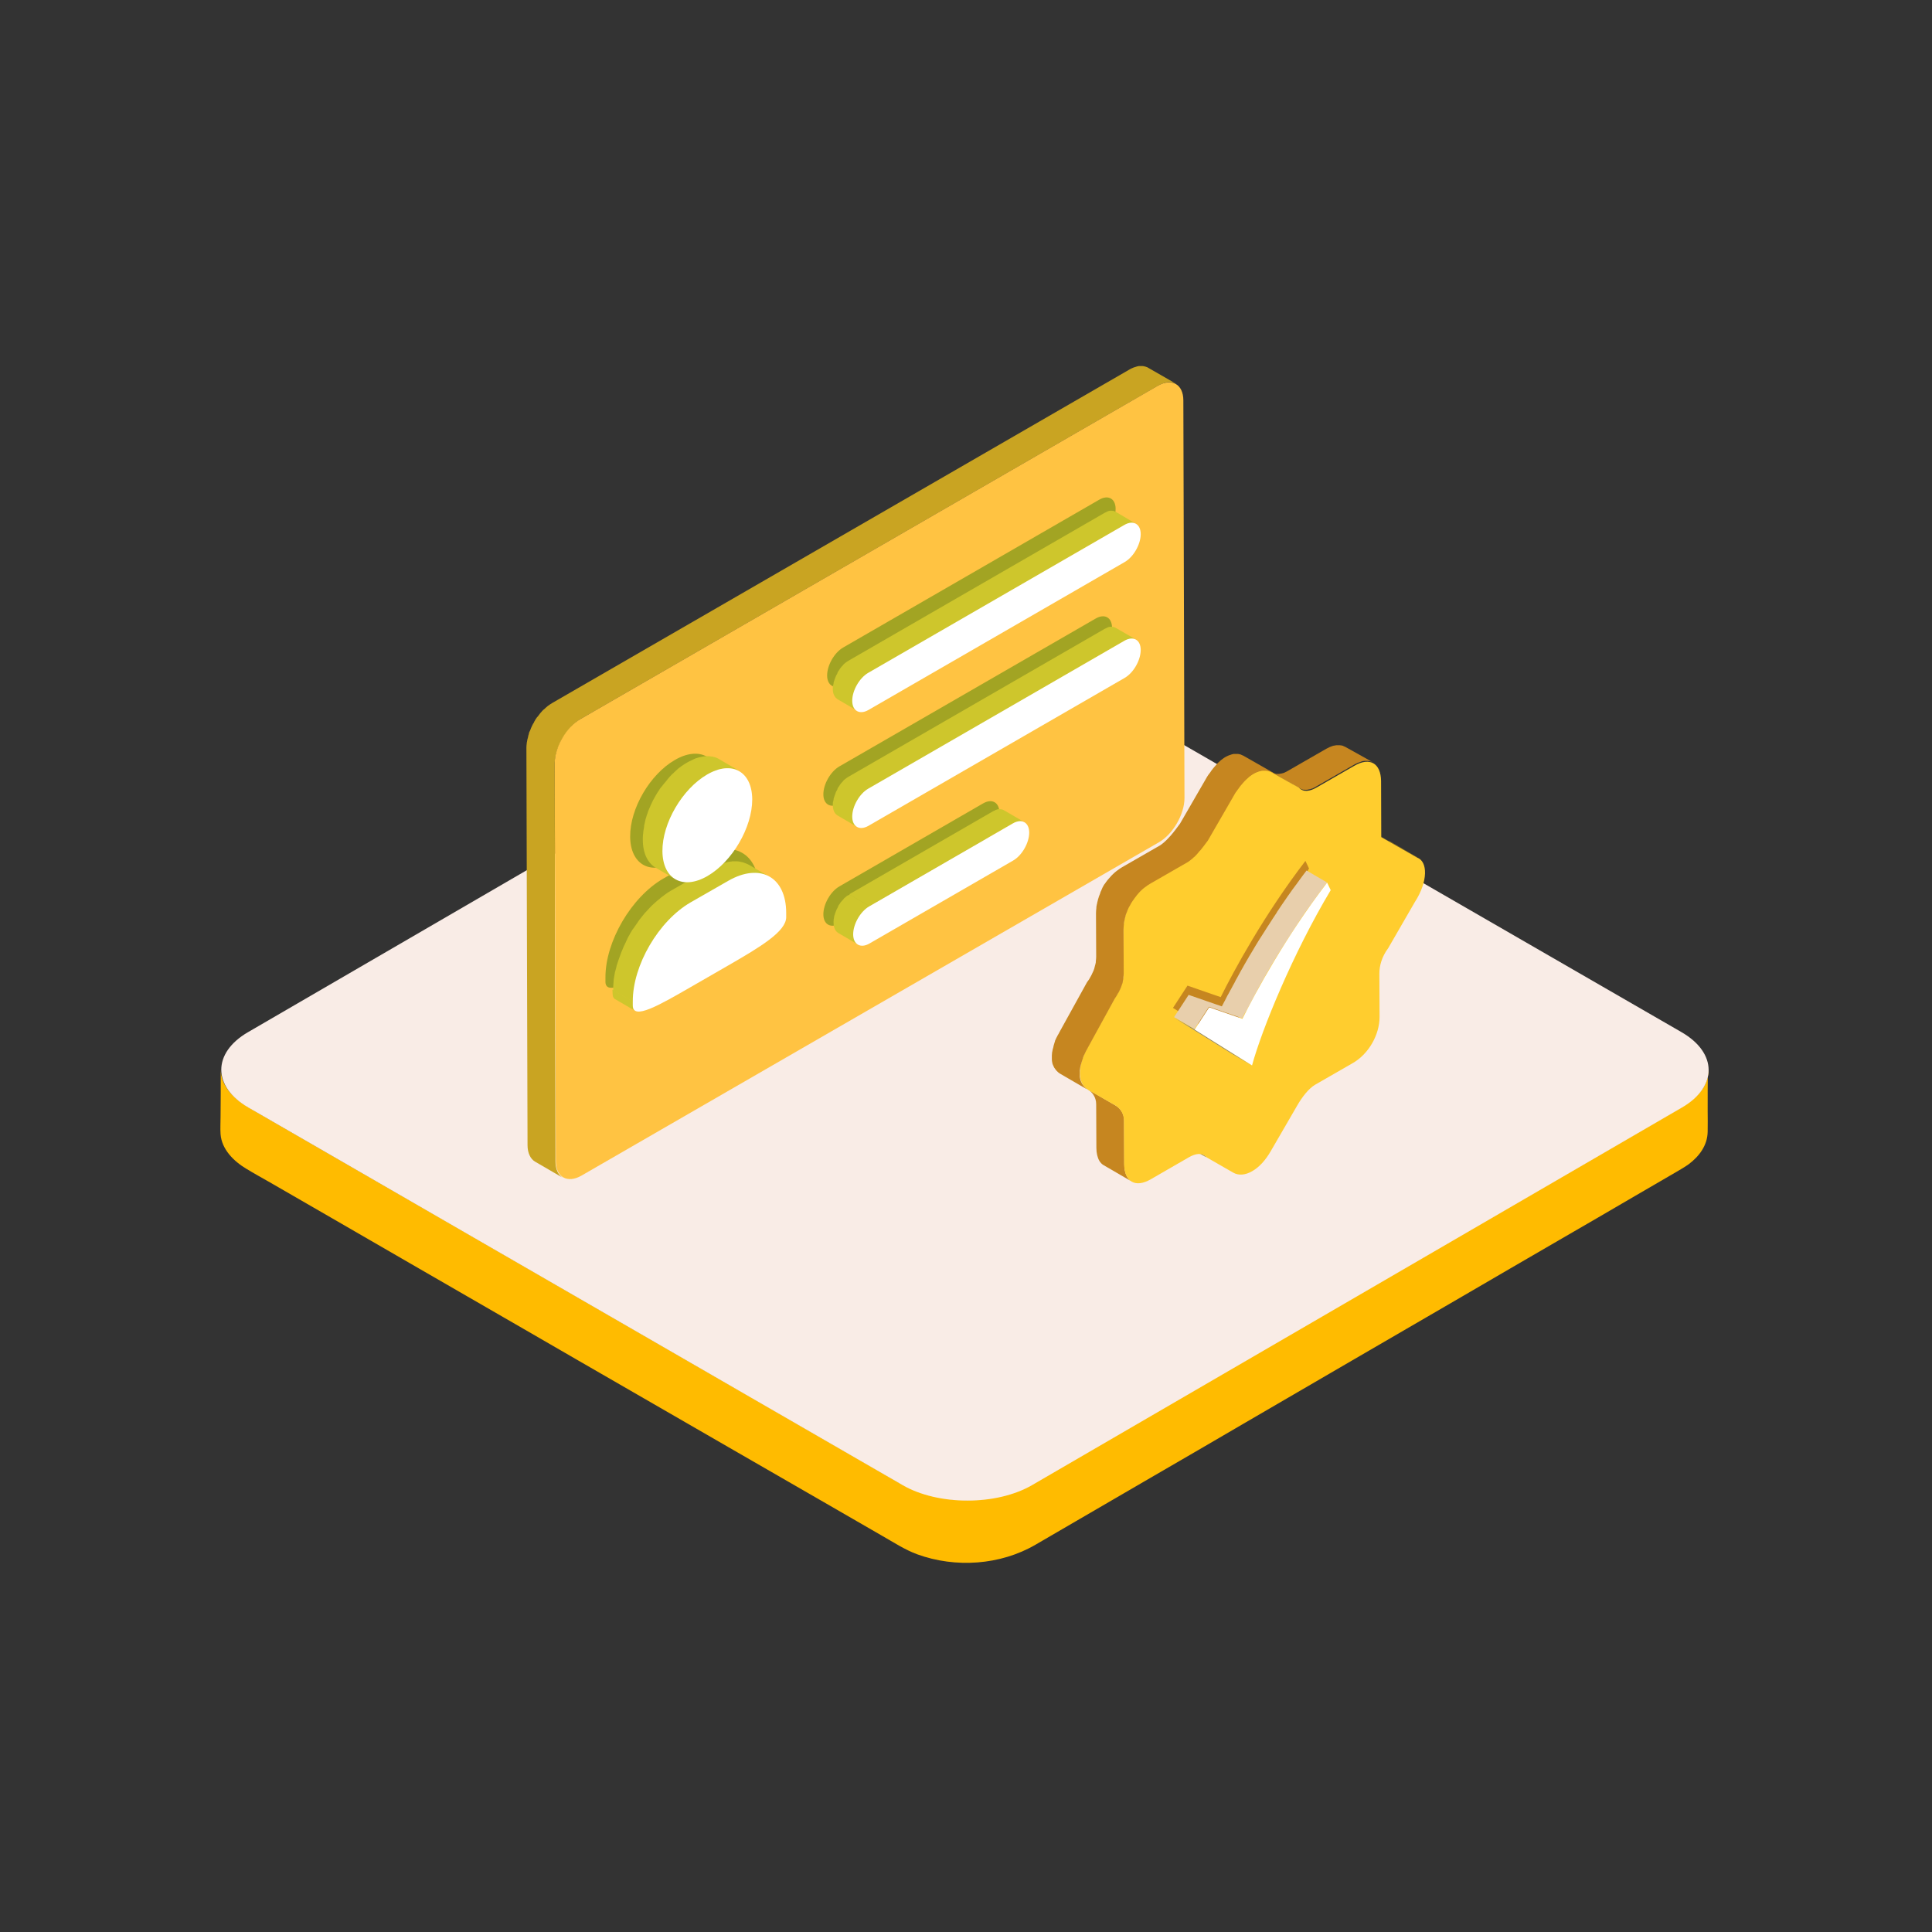 <!DOCTYPE svg PUBLIC "-//W3C//DTD SVG 1.1//EN" "http://www.w3.org/Graphics/SVG/1.1/DTD/svg11.dtd">
<!-- Uploaded to: SVG Repo, www.svgrepo.com, Transformed by: SVG Repo Mixer Tools -->
<svg width="800px" height="800px" viewBox="0 0 1024 1024" class="icon" version="1.1" xmlns="http://www.w3.org/2000/svg" fill="#000000">
<rect x="0" y="0" width="1024" height="1024" fill="#333333" stroke="none"/>
<g id="SVGRepo_bgCarrier" stroke-width="0"/>
<g id="SVGRepo_tracerCarrier" stroke-linecap="round" stroke-linejoin="round"/>
<g id="SVGRepo_iconCarrier">
<path d="M905.5 568.6c-1.1 11-11.2 16.5-19.8 21.5-8 4.6-16 9.3-23.9 13.9-12.8 7.4-25.5 14.8-38.3 22.2-16 9.3-31.9 18.6-47.9 27.8-17.6 10.2-35.2 20.5-52.9 30.7-17.7 10.3-35.4 20.6-53.2 30.9-16.3 9.5-32.5 18.9-48.8 28.4-13.3 7.7-26.5 15.4-39.8 23.1-8.7 5-17.4 10.1-26.1 15.1-6.6 3.8-12.8 7.6-20.3 9.8-19.5 5.6-41.1 3.7-58.7-6.5-6.3-3.7-12.7-7.3-19-11-11.6-6.7-23.1-13.3-34.7-20-15.2-8.8-30.4-17.6-45.6-26.3-17.3-10-34.7-20-52-30-17.9-10.3-35.8-20.7-53.7-31-16.9-9.8-33.8-19.5-50.8-29.3L176.8 613c-10.3-6-20.7-11.9-31-17.9-4.7-2.7-9.4-5.4-14.1-8.2-7.4-4.3-14.7-11.1-14.7-20.3 0 8.4 0 16.8-0.1 25.3 0 3-0.2 6.1 0 9.2 0.6 8.1 7 14.4 13.7 18.4 4.1 2.5 8.3 4.8 12.5 7.2 10.8 6.2 21.6 12.5 32.4 18.7 15.6 9 31.1 18 46.7 27 18.5 10.7 37.1 21.4 55.6 32.1 19.3 11.2 38.6 22.3 58 33.5 18.4 10.6 36.7 21.2 55.1 31.8 15.3 8.8 30.5 17.6 45.8 26.4 10.3 6 20.7 11.9 31 17.9 6 3.4 11.9 7.3 18.4 9.7 20.3 7.4 44.1 5.8 62.8-5.1 7.1-4.1 14.2-8.3 21.3-12.4 13.1-7.6 26.2-15.2 39.2-22.8 17.1-9.9 34.1-19.8 51.2-29.8 19.1-11.1 38.2-22.2 57.2-33.3l57.3-33.3c17.1-10 34.2-19.9 51.4-29.9 13.3-7.7 26.6-15.4 39.9-23.2 7.3-4.3 14.7-8.5 22-12.8 2.2-1.3 4.5-2.6 6.6-4.1 5.6-4.2 10-10 10.1-17.3 0.1-3.7 0-7.3 0-11 0-7.3 0-14.7 0.1-22 0.4 0.8 0.3 1.3 0.3 1.8 0 0.3 0-0.2 0 0zM905.6 567.1z" fill="#ffbb00"/>
<path d="M891.3 547.1c19 11 19.1 28.9 0.2 39.9L547.1 787.1c-18.9 11-49.8 11-68.8 0L131.6 587c-19-11-19.1-28.9-0.2-39.9L475.8 347c18.9-11 49.8-11 68.8 0l346.7 200.1z" fill="#f9ece6"/>
<path d="M608.5 194.9c-0.1 0-0.1 0 0 0-0.3-0.2-0.5-0.3-0.8-0.4h-0.1c-0.1 0-0.2-0.1-0.2-0.1-0.1 0-0.2-0.1-0.4-0.1-0.1 0-0.3-0.1-0.4-0.1-0.1 0-0.2 0-0.2-0.1h-0.1c-0.3 0-0.5-0.1-0.8-0.1h-1.9c-0.1 0-0.2 0-0.3 0.1-0.2 0-0.4 0.1-0.6 0.1-0.1 0-0.2 0-0.3 0.1-0.1 0-0.2 0.1-0.3 0.1-0.3 0.1-0.6 0.2-1 0.3-0.1 0-0.2 0.1-0.3 0.1-0.1 0-0.1 0.1-0.2 0.1-0.6 0.2-1.1 0.5-1.7 0.8L292.7 372.6c-0.7 0.4-1.4 0.9-2.1 1.4-0.1 0.1-0.2 0.2-0.4 0.3-0.6 0.5-1.3 1.1-1.9 1.7-0.1 0-0.1 0.1-0.2 0.1l-0.3 0.3c-0.3 0.3-0.6 0.6-0.9 1l-0.3 0.3c-0.1 0.1-0.2 0.2-0.2 0.3-0.2 0.2-0.4 0.4-0.5 0.6-0.1 0.1-0.2 0.3-0.3 0.4-0.1 0.1-0.2 0.3-0.3 0.4-0.1 0.2-0.3 0.3-0.4 0.5l-0.3 0.3c-0.1 0.2-0.3 0.4-0.4 0.6-0.1 0.1-0.2 0.3-0.3 0.4 0 0.1-0.1 0.1-0.1 0.2-0.2 0.4-0.5 0.8-0.7 1.2v0.1c0 0.1-0.1 0.2-0.1 0.2-0.2 0.3-0.3 0.6-0.5 0.8-0.1 0.1-0.1 0.3-0.2 0.4-0.1 0.1-0.1 0.3-0.2 0.4-0.1 0.1-0.1 0.2-0.2 0.4-0.1 0.3-0.3 0.6-0.4 0.9 0 0.1-0.1 0.1-0.1 0.2v0.1c-0.2 0.4-0.3 0.8-0.5 1.2 0 0.1 0 0.1-0.1 0.2s-0.1 0.3-0.2 0.4c-0.1 0.2-0.2 0.4-0.2 0.6-0.1 0.2-0.1 0.3-0.1 0.5-0.1 0.2-0.1 0.4-0.2 0.6 0 0.1-0.1 0.2-0.1 0.4-0.1 0.2-0.1 0.4-0.1 0.6-0.1 0.2-0.1 0.5-0.2 0.7 0 0.1 0 0.2-0.1 0.3 0 0.2-0.1 0.3-0.1 0.5-0.1 0.4-0.1 0.7-0.2 1.1 0 0.1 0 0.2-0.1 0.3v0.3c-0.1 0.8-0.2 1.6-0.2 2.4l0.6 210.8c0 2.1 0.4 3.9 1.1 5.4 0.7 1.5 1.7 2.6 2.9 3.3l14.8 8.6c-2.4-1.4-4-4.4-4-8.7l-0.4-211c0-0.8 0.1-1.6 0.2-2.4 0-0.2 0-0.4 0.1-0.6 0.1-0.4 0.1-0.7 0.2-1.1 0-0.2 0.1-0.5 0.1-0.7 0.1-0.2 0.1-0.5 0.2-0.7 0.1-0.3 0.2-0.6 0.3-1 0.1-0.2 0.1-0.4 0.2-0.6 0.1-0.4 0.2-0.7 0.4-1.1 0.1-0.1 0.1-0.3 0.2-0.4l0.6-1.5c0-0.1 0.1-0.1 0.1-0.2 0.2-0.4 0.4-0.9 0.6-1.3 0.1-0.1 0.1-0.3 0.2-0.4 0.2-0.4 0.4-0.8 0.7-1.2 0-0.1 0.1-0.2 0.1-0.2 0.3-0.5 0.6-0.9 0.9-1.4 0.1-0.1 0.2-0.3 0.3-0.4 0.2-0.3 0.4-0.6 0.7-1 0.1-0.2 0.3-0.3 0.4-0.5 0.2-0.3 0.4-0.5 0.6-0.8 0.2-0.2 0.4-0.4 0.5-0.6 0.2-0.2 0.3-0.4 0.5-0.6 0.3-0.3 0.6-0.6 0.9-1 0.1-0.2 0.3-0.3 0.5-0.5 0.6-0.6 1.2-1.2 1.9-1.7 0.1-0.1 0.2-0.2 0.4-0.3 0.7-0.5 1.4-1 2.1-1.4L614 204.3c0.6-0.3 1.1-0.6 1.7-0.8 0.2-0.1 0.4-0.1 0.5-0.2l0.9-0.3c0.2-0.1 0.4-0.1 0.6-0.2 0.2 0 0.4-0.1 0.6-0.1 0.2 0 0.5-0.1 0.7-0.1h1.5c0.3 0 0.7 0.1 1 0.1 0.1 0 0.2 0 0.2 0.1 0.3 0.1 0.5 0.1 0.7 0.2 0.1 0 0.2 0.1 0.2 0.1 0.3 0.1 0.6 0.3 0.9 0.4l-15-8.6z" fill="#c9a422"/>
<path d="M613.6 204.5c7.5-4.3 13.6-0.8 13.6 7.7l0.6 210.8c0 8.6-6.1 19.1-13.5 23.4L308.2 623.1c-7.5 4.3-13.6 0.8-13.6-7.7l-0.6-210.8c0-8.6 6.1-19.1 13.5-23.4l306.1-176.7z" fill="#ffc342"/>
<path d="M371.4 454.3c17-9.8 30.8-2.2 30.8 17v2.2c0 7.6-13.7 15.8-30.7 25.6l-19.8 11.4c-17 9.8-30.7 17.7-30.8 9.9v-2.2c-0.1-19.2 13.7-42.7 30.6-52.5l19.9-11.4z" fill="#a2a423"/>
<path d="M324.7 526.8c0 1 0.3 1.8 0.7 2.3 0.2 0.2 0.3 0.3 0.5 0.4l10.8 6.3c-0.8-0.5-1.3-1.4-1.3-2.8v-2.2l-10.8-6.3 0.1 2.3z" fill="#cec62c"/>
<path d="M397.2 458.5c-0.1 0-0.1-0.1-0.2-0.1-0.5-0.3-1-0.5-1.5-0.7-0.1 0-0.2-0.1-0.3-0.1-0.2-0.1-0.3-0.1-0.5-0.2-0.3-0.1-0.5-0.2-0.8-0.3-0.3-0.1-0.6-0.1-0.9-0.2-0.2 0-0.3-0.1-0.5-0.1-0.1 0-0.2 0-0.3-0.1-0.6-0.1-1.2-0.2-1.9-0.2h-2c-0.2 0-0.4 0-0.5 0.1-0.3 0-0.6 0.1-0.9 0.1-0.3 0-0.5 0-0.8 0.1-0.3 0-0.5 0.1-0.8 0.2-0.4 0.1-0.8 0.2-1.3 0.3-0.2 0.1-0.4 0.1-0.7 0.1-0.5 0.1-1.1 0.3-1.7 0.5h-0.1c-0.6 0.2-1.3 0.5-1.9 0.7-0.3 0.1-0.5 0.2-0.8 0.4-0.2 0.1-0.5 0.2-0.7 0.3-0.9 0.4-1.9 0.9-2.9 1.5l-19.8 11.4c-1 0.6-2 1.2-2.9 1.9-0.3 0.2-0.6 0.5-0.9 0.7-0.7 0.5-1.3 0.9-1.9 1.5-0.4 0.3-0.7 0.6-1.1 0.9-0.6 0.5-1.2 1-1.7 1.5-0.4 0.3-0.7 0.7-1.1 1-0.2 0.2-0.5 0.4-0.7 0.7l-0.6 0.6c-0.7 0.7-1.4 1.5-2.1 2.3l-0.7 0.7c-0.1 0.2-0.3 0.3-0.4 0.5l-1.2 1.5c-0.3 0.4-0.6 0.7-0.9 1.1-0.2 0.2-0.3 0.4-0.5 0.7-0.3 0.4-0.6 0.8-0.8 1.2-0.2 0.3-0.5 0.6-0.7 1-0.3 0.4-0.5 0.7-0.8 1.1-0.2 0.3-0.4 0.7-0.7 1-0.1 0.2-0.2 0.4-0.4 0.5-0.5 0.8-1 1.7-1.5 2.5v0.1c-0.5 0.8-1 1.7-1.4 2.6-0.1 0.2-0.2 0.4-0.3 0.7-0.2 0.3-0.3 0.6-0.4 0.9-0.2 0.3-0.4 0.7-0.5 1-0.3 0.5-0.5 1.1-0.8 1.7-0.1 0.2-0.2 0.5-0.3 0.7 0 0.1-0.1 0.2-0.1 0.3-0.4 0.9-0.8 1.8-1.1 2.7 0 0.1-0.1 0.2-0.1 0.3l-0.3 0.9c-0.2 0.5-0.4 1.1-0.6 1.6l-0.3 0.9c-0.1 0.4-0.3 0.8-0.4 1.2l-0.3 0.9c-0.1 0.4-0.2 0.8-0.3 1.3-0.1 0.5-0.3 1-0.4 1.5 0 0.2-0.1 0.4-0.2 0.6-0.1 0.4-0.1 0.7-0.2 1.1-0.1 0.8-0.3 1.5-0.4 2.3 0 0.2-0.1 0.5-0.1 0.7-0.1 0.5-0.1 1-0.1 1.4 0 0.4-0.1 0.7-0.1 1.1-0.1 1.1-0.1 2.2-0.1 3.3l10.8 6.3c0-1.1 0.1-2.2 0.1-3.3 0-0.4 0.1-0.7 0.1-1.1 0.1-0.7 0.2-1.4 0.3-2.2 0.1-0.8 0.2-1.5 0.4-2.3 0.1-0.6 0.2-1.2 0.3-1.7 0.1-0.5 0.2-1 0.4-1.5 0.2-0.7 0.4-1.5 0.6-2.2 0.1-0.4 0.2-0.8 0.4-1.2 0.3-0.8 0.6-1.7 0.9-2.5l0.3-0.9c0.4-1.1 0.9-2.2 1.4-3.3 0.1-0.2 0.2-0.5 0.3-0.7 0.4-0.9 0.8-1.8 1.3-2.7 0.1-0.3 0.3-0.6 0.4-0.9 0.6-1.1 1.1-2.2 1.8-3.2v-0.1c0.6-1 1.2-2.1 1.9-3.1 0.2-0.3 0.4-0.7 0.7-1l1.5-2.1 0.9-1.2c0.4-0.6 0.9-1.2 1.4-1.7l1.2-1.5c0.4-0.4 0.7-0.8 1.1-1.2 0.7-0.8 1.4-1.5 2.1-2.3l1.3-1.3c0.4-0.3 0.7-0.7 1.1-1 0.6-0.5 1.1-1 1.7-1.5 0.4-0.3 0.7-0.6 1.1-0.9 0.6-0.5 1.3-1 1.9-1.5 0.3-0.2 0.6-0.5 0.9-0.7 1-0.7 2-1.3 2.9-1.9l19.8-11.4c1-0.6 1.9-1 2.9-1.5 0.2-0.1 0.5-0.2 0.7-0.3 0.9-0.4 1.8-0.8 2.7-1.1h0.1c0.8-0.3 1.6-0.5 2.3-0.7 0.4-0.1 0.9-0.2 1.3-0.3 0.5-0.1 1.1-0.2 1.6-0.3 0.3 0 0.6-0.1 0.9-0.1 0.7 0 1.3-0.1 1.9 0h0.5c0.8 0 1.5 0.1 2.3 0.3 0.2 0 0.4 0.1 0.5 0.1 0.6 0.1 1.2 0.3 1.7 0.5 0.2 0.1 0.4 0.1 0.5 0.2 0.7 0.3 1.4 0.6 2 1l-11-6.4z" fill="#cec62c"/>
<path d="M357.7 402.8c13.1-7.6 23.8-1.7 23.9 13.2s-10.6 33-23.7 40.6c-13.1 7.6-23.8 1.7-23.9-13.2s10.5-33 23.7-40.6z" fill="#a2a423"/>
<path d="M385.9 466.9c17-9.8 30.8-2.2 30.8 17v2.2c0 7.6-13.7 15.8-30.7 25.6l-19.8 11.4c-17 9.8-30.7 17.7-30.8 9.9v-2.2c-0.1-19.2 13.7-42.7 30.6-52.5l19.9-11.4z" fill="#FFFFFF"/>
<path d="M379.7 408.2s0.1 0 0 0c0.7-0.2 1.3-0.4 1.9-0.5 0.3-0.1 0.7-0.1 1-0.2 0.4-0.1 0.8-0.1 1.3-0.2 0.2 0 0.5-0.1 0.7-0.1h1.9c0.6 0 1.2 0.1 1.8 0.2 0.1 0 0.3 0.1 0.4 0.1 0.5 0.1 0.9 0.2 1.3 0.4 0.1 0 0.3 0.1 0.4 0.1 0.5 0.2 1.1 0.5 1.6 0.7l-10.8-6.3s-0.1 0-0.1-0.1l-1.2-0.6c-0.1 0-0.2-0.1-0.2-0.1-0.1-0.1-0.3-0.1-0.4-0.1-0.2-0.1-0.4-0.2-0.6-0.2-0.2-0.1-0.5-0.1-0.7-0.2-0.1 0-0.3-0.1-0.4-0.1h-0.2c-0.5-0.1-1-0.1-1.4-0.2h-2c-0.2 0-0.5 0-0.7 0.1-0.2 0-0.4 0-0.6 0.1-0.2 0-0.4 0.1-0.6 0.1-0.3 0.1-0.7 0.1-1 0.2-0.2 0-0.3 0.1-0.5 0.1-0.4 0.1-0.8 0.2-1.3 0.4h-0.1c-0.5 0.2-1 0.3-1.5 0.6l-0.6 0.3-0.6 0.3c-0.7 0.3-1.5 0.7-2.2 1.1-0.8 0.4-1.5 0.9-2.3 1.4-0.2 0.2-0.5 0.4-0.7 0.5-0.5 0.4-1 0.7-1.5 1.1-0.3 0.2-0.6 0.5-0.8 0.7-0.4 0.4-0.9 0.8-1.3 1.2-0.3 0.3-0.6 0.5-0.8 0.8-0.2 0.2-0.4 0.3-0.6 0.5l-0.5 0.5c-0.6 0.6-1.1 1.2-1.6 1.8-0.2 0.2-0.4 0.4-0.5 0.6-0.1 0.1-0.2 0.3-0.3 0.4-0.3 0.4-0.6 0.7-0.9 1.1-0.2 0.3-0.5 0.5-0.7 0.8-0.1 0.2-0.2 0.3-0.4 0.5-0.2 0.3-0.4 0.6-0.7 0.9-0.2 0.3-0.4 0.5-0.6 0.7l-0.6 0.9c-0.2 0.3-0.3 0.5-0.5 0.8-0.1 0.1-0.2 0.3-0.3 0.4-0.4 0.6-0.8 1.3-1.2 2-0.4 0.7-0.7 1.3-1.1 2-0.1 0.2-0.2 0.3-0.3 0.5-0.1 0.2-0.2 0.5-0.3 0.7-0.1 0.3-0.3 0.5-0.4 0.8-0.2 0.4-0.4 0.9-0.6 1.3-0.1 0.2-0.2 0.4-0.2 0.5 0 0.1-0.1 0.1-0.1 0.2l-0.9 2.1c0 0.1-0.1 0.2-0.1 0.3-0.1 0.2-0.2 0.4-0.2 0.7-0.2 0.4-0.3 0.8-0.5 1.3-0.1 0.2-0.1 0.5-0.2 0.7-0.1 0.3-0.2 0.6-0.3 1-0.1 0.2-0.2 0.5-0.2 0.7-0.1 0.3-0.2 0.7-0.2 1l-0.3 1.2c0 0.2-0.1 0.3-0.1 0.5-0.1 0.3-0.1 0.6-0.1 0.9l-0.3 1.8c0 0.2-0.1 0.4-0.1 0.6 0 0.4-0.1 0.7-0.1 1.1 0 0.3-0.1 0.5-0.1 0.8-0.1 0.9-0.1 1.7-0.1 2.6 0 7.3 2.6 12.4 6.8 14.9l10.8 6.3c-4.2-2.4-6.8-7.6-6.8-14.9 0-0.8 0-1.7 0.1-2.6 0-0.3 0.1-0.5 0.1-0.8 0.1-0.6 0.1-1.1 0.2-1.7l0.3-1.8c0.1-0.4 0.2-0.9 0.3-1.3l0.3-1.2c0.1-0.6 0.3-1.1 0.5-1.7 0.1-0.3 0.2-0.6 0.3-1 0.2-0.7 0.4-1.3 0.7-2 0.1-0.2 0.2-0.4 0.2-0.7 0.3-0.9 0.7-1.7 1-2.6 0.1-0.2 0.2-0.4 0.2-0.5 0.3-0.7 0.6-1.4 1-2.1 0.1-0.2 0.2-0.5 0.3-0.7 0.4-0.8 0.9-1.7 1.4-2.5l1.5-2.4c0.2-0.3 0.3-0.5 0.5-0.8 0.4-0.5 0.7-1.1 1.1-1.6 0.2-0.3 0.4-0.6 0.7-0.9 0.3-0.5 0.7-0.9 1.1-1.3 0.3-0.4 0.6-0.8 0.9-1.1 0.3-0.3 0.6-0.6 0.8-0.9 0.5-0.6 1.1-1.2 1.6-1.8l1-1 0.8-0.8c0.4-0.4 0.9-0.8 1.3-1.2 0.3-0.2 0.6-0.5 0.8-0.7 0.5-0.4 1-0.8 1.5-1.1 0.2-0.2 0.5-0.4 0.7-0.5 0.8-0.5 1.5-1 2.3-1.4 0.7-0.4 1.5-0.8 2.2-1.1l0.6-0.3c0.5-0.4 1.2-0.7 1.9-1z" fill="#cec62c"/>
<path d="M374.8 410.5c13.1-7.6 23.8-1.7 23.9 13.2 0 14.9-10.6 33-23.7 40.6-13.1 7.6-23.8 1.7-23.9-13.2s10.6-33 23.7-40.6z" fill="#FFFFFF"/>
<path d="M582.7 264.8c4.7-2.7 8.6-0.5 8.6 4.9s-3.8 12.1-8.5 14.8L447 362.9c-4.7 2.7-8.6 0.5-8.6-4.9s3.8-12.1 8.5-14.8l135.8-78.4zM580.8 327.8c4.7-2.7 8.6-0.5 8.6 4.9s-3.8 12.1-8.5 14.8L445 425.9c-4.7 2.7-8.6 0.5-8.6-4.9s3.8-12.1 8.5-14.8l135.9-78.4z" fill="#a2a423"/>
<path d="M591.4 271.3c-0.1 0-0.1 0 0 0-0.2-0.1-0.3-0.2-0.5-0.2h-0.1s-0.1 0-0.1-0.1c-0.1 0-0.1-0.1-0.2-0.1s-0.2 0-0.2-0.1h-0.2-0.1c-0.2 0-0.3 0-0.5-0.1h-0.5-0.8c-0.1 0-0.2 0-0.3 0.1h-0.2c-0.1 0-0.1 0-0.2 0.1-0.2 0.1-0.4 0.1-0.6 0.2-0.1 0-0.1 0-0.2 0.1 0 0-0.1 0-0.1 0.1-0.4 0.2-0.7 0.3-1.1 0.5l-135.8 78.4c-0.5 0.3-1.1 0.7-1.6 1.1-0.2 0.1-0.3 0.3-0.5 0.4-0.2 0.2-0.5 0.4-0.7 0.7-0.1 0.1-0.2 0.2-0.3 0.4l-0.3 0.3-0.3 0.3c-0.2 0.3-0.5 0.6-0.7 0.9-0.1 0.1-0.2 0.2-0.2 0.3 0 0.1-0.1 0.1-0.1 0.2-0.1 0.1-0.1 0.2-0.2 0.3-0.2 0.2-0.3 0.5-0.5 0.7-0.2 0.2-0.3 0.5-0.4 0.7v0.2l-0.3 0.6c-0.1 0.2-0.3 0.5-0.4 0.7-0.1 0.2-0.2 0.4-0.3 0.7-0.1 0.3-0.2 0.5-0.3 0.8-0.1 0.3-0.2 0.5-0.3 0.8 0 0.1-0.1 0.3-0.1 0.4 0 0.1 0 0.1-0.1 0.2 0 0.1-0.1 0.2-0.1 0.3-0.1 0.3-0.2 0.7-0.2 1 0 0.2-0.1 0.4-0.1 0.6 0 0.1 0 0.2-0.1 0.3 0 0.1 0 0.2-0.1 0.3-0.1 0.6-0.1 1.1-0.1 1.7 0 1.3 0.2 2.5 0.7 3.4 0.4 0.9 1.1 1.6 1.8 2.1l10.8 6.3c-1.5-0.9-2.5-2.8-2.5-5.5 0-0.6 0.1-1.3 0.2-2 0-0.1 0-0.2 0.1-0.3 0.1-0.6 0.2-1.2 0.4-1.9 0-0.1 0-0.1 0.1-0.2 0.2-0.7 0.5-1.4 0.7-2 0.3-0.7 0.6-1.4 1-2v-0.1l1.2-1.8c0-0.1 0.1-0.1 0.1-0.2 0.4-0.5 0.8-1 1.3-1.5l0.3-0.3c0.3-0.4 0.7-0.7 1.1-1 0.2-0.1 0.3-0.3 0.5-0.4 0.5-0.4 1.1-0.8 1.6-1.1L596 278.2c0.4-0.2 0.7-0.4 1.1-0.5 0.1 0 0.2-0.1 0.3-0.1 0.2-0.1 0.4-0.1 0.6-0.2 0.1 0 0.3-0.1 0.4-0.1 0.1 0 0.2-0.1 0.3-0.1 0.2 0 0.3-0.1 0.5-0.1H600.2c0.2 0 0.4 0 0.6 0.1h0.2c0.2 0 0.3 0.1 0.5 0.1 0 0 0.1 0 0.1 0.1l0.6 0.3-10.8-6.4z" fill="#cec62c"/>
<path d="M596 278.2c4.7-2.7 8.6-0.5 8.6 4.9s-3.8 12.1-8.5 14.8l-135.8 78.4c-4.7 2.7-8.6 0.5-8.6-4.9s3.8-12.1 8.5-14.8L596 278.2z" fill="#FFFFFF"/>
<path d="M591.4 332.8c-0.1 0-0.1-0.1 0 0-0.2-0.1-0.3-0.2-0.5-0.2h-0.1s-0.1 0-0.1-0.1c-0.1 0-0.1-0.1-0.2-0.1s-0.2 0-0.2-0.1h-0.2-0.1c-0.2 0-0.3 0-0.5-0.1h-0.5-0.8c-0.1 0-0.2 0-0.3 0.1h-0.2c-0.1 0-0.1 0-0.2 0.1-0.2 0.1-0.4 0.1-0.6 0.2-0.1 0-0.1 0-0.2 0.1 0 0-0.1 0-0.1 0.1-0.4 0.2-0.7 0.3-1.1 0.5l-135.8 78.4c-0.5 0.3-1.1 0.7-1.6 1.1-0.2 0.1-0.3 0.3-0.5 0.4-0.2 0.2-0.5 0.4-0.7 0.7-0.1 0.1-0.2 0.2-0.3 0.4l-0.3 0.3-0.3 0.3c-0.2 0.3-0.5 0.6-0.7 0.9-0.1 0.1-0.2 0.2-0.2 0.3 0 0.1-0.1 0.1-0.1 0.2-0.1 0.1-0.1 0.2-0.2 0.3-0.2 0.2-0.3 0.5-0.5 0.7-0.2 0.2-0.3 0.5-0.4 0.7v0.2l-0.3 0.6c-0.1 0.2-0.3 0.5-0.4 0.7-0.1 0.2-0.2 0.4-0.3 0.7v0.1c-0.1 0.3-0.2 0.5-0.3 0.8-0.1 0.3-0.2 0.5-0.3 0.8 0 0.1-0.1 0.3-0.1 0.4 0 0.1 0 0.1-0.1 0.2 0 0.1-0.1 0.2-0.1 0.3-0.1 0.3-0.2 0.7-0.2 1 0 0.2-0.1 0.4-0.1 0.6 0 0.1 0 0.2-0.1 0.3 0 0.1 0 0.2-0.1 0.3-0.1 0.6-0.1 1.1-0.1 1.7 0 2.7 1 4.6 2.5 5.5l10.8 6.3c-1.5-0.9-2.5-2.8-2.5-5.5 0-0.6 0.1-1.3 0.2-2 0-0.1 0-0.2 0.1-0.3 0.1-0.6 0.2-1.2 0.4-1.9 0-0.1 0-0.1 0.1-0.2 0.2-0.7 0.5-1.4 0.7-2 0.3-0.7 0.6-1.3 1-2v-0.1l1.2-1.8c0-0.1 0.1-0.1 0.1-0.2 0.4-0.5 0.8-1 1.3-1.5l0.3-0.3c0.3-0.4 0.7-0.7 1.1-1 0.2-0.1 0.3-0.3 0.5-0.4 0.5-0.4 1.1-0.8 1.6-1.1L596 339.6c0.4-0.2 0.7-0.4 1.1-0.5 0.1 0 0.2-0.1 0.3-0.1 0.2-0.1 0.4-0.1 0.6-0.2 0.1 0 0.3-0.1 0.4-0.1 0.1 0 0.2-0.1 0.4-0.1s0.3-0.1 0.5-0.1H600.3c0.2 0 0.4 0 0.6 0.1h0.2c0.2 0 0.3 0.1 0.5 0.1 0 0 0.1 0 0.1 0.1l0.6 0.3-10.9-6.3z" fill="#cec62c"/>
<path d="M596 339.6c4.7-2.7 8.6-0.5 8.6 4.9s-3.8 12.1-8.5 14.8l-135.8 78.4c-4.7 2.7-8.6 0.5-8.6-4.9s3.8-12.1 8.5-14.8L596 339.6z" fill="#FFFFFF"/>
<path d="M521.1 425.8c4.7-2.7 8.6-0.5 8.6 4.9s-3.8 12.1-8.5 14.8l-76.2 44c-4.7 2.7-8.6 0.5-8.6-4.9s3.8-12.1 8.5-14.8l76.2-44z" fill="#a2a423"/>
<path d="M543 435.8l-10.8-6.3c-0.1-0.1-0.3-0.1-0.4-0.2h-0.1s-0.1 0-0.1-0.1c-0.1 0-0.1-0.1-0.2-0.1s-0.2 0-0.2-0.1h-0.2-0.1c-0.2 0-0.3 0-0.5-0.1h-0.5-0.8c-0.1 0-0.2 0-0.4 0.1h-0.2c-0.1 0-0.1 0-0.2 0.1-0.2 0.1-0.4 0.1-0.6 0.2-0.1 0-0.1 0-0.2 0.1 0 0-0.1 0-0.1 0.1-0.4 0.2-0.7 0.3-1.1 0.5l-76.2 44 10.8 6.3 76.2-44c0.4-0.2 0.7-0.4 1.1-0.5 0.1 0 0.2-0.1 0.3-0.1 0.2-0.1 0.4-0.1 0.6-0.2 0.1 0 0.3-0.1 0.4-0.1 0.1 0 0.2-0.1 0.4-0.1s0.3-0.1 0.5-0.1H541.4c0.2 0 0.4 0 0.6 0.1h0.2c0.2 0 0.3 0.1 0.5 0.1 0 0 0.1 0 0.1 0.1-0.1 0.1 0.1 0.2 0.2 0.3zM448.4 475.3c-0.2 0.1-0.3 0.3-0.5 0.4-0.3 0.2-0.5 0.4-0.7 0.7-0.1 0.1-0.2 0.2-0.3 0.4l-0.3 0.3-0.3 0.3c-0.2 0.3-0.5 0.6-0.7 0.8-0.1 0.1-0.2 0.2-0.2 0.3 0 0.1-0.1 0.1-0.1 0.2-0.1 0.1-0.1 0.2-0.2 0.3-0.2 0.2-0.3 0.5-0.5 0.7-0.2 0.2-0.3 0.5-0.4 0.7v0.2l-0.3 0.6c-0.1 0.2-0.3 0.5-0.4 0.7-0.1 0.2-0.2 0.4-0.3 0.7-0.1 0.3-0.2 0.5-0.3 0.8-0.1 0.3-0.2 0.5-0.3 0.8 0 0.1-0.1 0.3-0.1 0.4 0 0.1 0 0.1-0.1 0.2 0 0.1-0.1 0.2-0.1 0.3-0.1 0.3-0.2 0.7-0.2 1 0 0.2-0.1 0.4-0.1 0.6 0 0.1 0 0.2-0.1 0.3v0.3c-0.1 0.6-0.1 1.1-0.1 1.7 0 2.7 1 4.6 2.5 5.5l10.8 6.3c-1.5-0.9-2.5-2.8-2.5-5.5 0-0.6 0.1-1.3 0.2-2 0-0.1 0-0.2 0.1-0.3 0.1-0.6 0.2-1.2 0.4-1.9 0-0.1 0-0.1 0.1-0.2 0.2-0.7 0.5-1.4 0.7-2 0.3-0.7 0.6-1.4 1-2v-0.1l1.2-1.8c0-0.1 0.1-0.1 0.1-0.2 0.4-0.5 0.8-1 1.3-1.5l0.3-0.3c0.3-0.4 0.7-0.7 1.1-1 0.2-0.1 0.3-0.3 0.5-0.4 0.5-0.4 1.1-0.8 1.6-1.1l-10.8-6.3c-1 0.3-1.5 0.6-2 1.1z" fill="#cec62c"/>
<path d="M536.9 436.4c4.7-2.7 8.6-0.5 8.6 4.9s-3.8 12.1-8.5 14.8l-76.2 44c-4.7 2.7-8.6 0.5-8.6-4.9s3.8-12.1 8.5-14.8l76.2-44z" fill="#FFFFFF"/>
<path d="M750.9 454.4l-14.8-8.6c0.1 0 0.2 0.1 0.4 0.1l14.8 8.6c-0.2 0-0.3-0.1-0.4-0.1" fill="#A8871E"/>
<path d="M751.2 454.5l-14.8-8.6 0.6 0.3 14.8 8.6-0.6-0.3" fill="#A3831D"/>
<path d="M751.8 454.8l-14.8-8.6h0.1l14.7 8.6" fill="#9E7F1D"/>
<path d="M639.4 613.4l-14.8-8.6c-0.4-0.5-0.8-0.8-1.3-1.1l14.8 8.6c0.5 0.3 0.9 0.7 1.3 1.1" fill="#856B18"/>
<path d="M732 443.6l-14.8-8.6 18.9 10.8 14.8 8.6z" fill="#9E7F1D"/>
<path d="M713.1 395.9c-0.2-0.1-0.4-0.2-0.5-0.2-0.1-0.1-0.2-0.1-0.4-0.2-0.1 0-0.1-0.1-0.2-0.1s-0.1 0-0.2-0.1c-0.2-0.1-0.4-0.1-0.7-0.2h-0.1c-0.3 0-0.5-0.1-0.8-0.1H708.2c-0.2 0-0.4 0.1-0.5 0.1-0.2 0-0.4 0.1-0.6 0.1h-0.1c-0.1 0-0.3 0.1-0.4 0.1-0.4 0.1-0.7 0.2-1.1 0.4-0.1 0-0.2 0.1-0.3 0.1-0.2 0.1-0.4 0.1-0.5 0.2-0.1 0.1-0.3 0.1-0.4 0.2-0.5 0.2-0.9 0.5-1.4 0.7l-20 11.5c-0.6 0.4-1.3 0.7-1.9 1-0.1 0-0.1 0.1-0.2 0.1-0.4 0.2-0.9 0.3-1.3 0.4-0.2 0.1-0.4 0.1-0.6 0.1-0.1 0-0.3 0.1-0.4 0.1-0.3 0.1-0.6 0.1-0.9 0.1h-1.1c-0.3 0-0.5-0.1-0.8-0.2h-0.1c-0.3-0.1-0.5-0.2-0.8-0.4l14.8 8.6h0.1c0.2 0.1 0.3 0.2 0.5 0.2 0.1 0 0.2 0.1 0.2 0.1h0.2c0.2 0.1 0.4 0.1 0.5 0.1H692.4c0.3 0 0.5 0 0.8-0.1h0.1c0.1 0 0.3-0.1 0.4-0.1 0.2 0 0.3-0.1 0.5-0.1h0.1c0.4-0.1 0.8-0.3 1.3-0.4h0.1s0.1 0 0.1-0.1c0.6-0.3 1.3-0.6 1.9-1l20-11.5c0.5-0.3 0.9-0.5 1.4-0.7 0.1-0.1 0.3-0.1 0.4-0.2 0.3-0.1 0.5-0.2 0.8-0.3 0.4-0.1 0.8-0.3 1.1-0.4 0.2-0.1 0.4-0.1 0.5-0.2 0.2-0.1 0.4-0.1 0.6-0.1 0.2-0.1 0.5-0.1 0.7-0.1H724.7c0.4 0 0.7 0 1 0.1h0.1c0.3 0.1 0.6 0.1 0.9 0.2 0.1 0 0.1 0 0.2 0.1 0.3 0.1 0.6 0.3 0.9 0.4l-14.7-8.2zM595.9 616.9l-0.1-23c0-4-2.3-6.7-4.6-8l-14.8-8.6c2.3 1.4 4.6 4 4.6 8l9.9 5.7-9.9-5.7 0.1 23c0 2.9 0.6 5.3 1.6 7 0.6 1 1.4 1.8 2.3 2.3l14.8 8.6c-2.5-1.4-3.9-4.6-3.9-9.3z" fill="#C68620"/>
<path d="M664.2 410c3.5-2 7.1-2.4 10-0.7l14.2 8.1c2.4 2.7 5.9 2 9.4 0l20-11.5c8.2-4.8 14.1-1.4 14.2 8.1l0.1 29.7 18.9 10.8c5.9 2 5.9 12.8-1.1 23.6l-14.1 24.4c-3.5 4.7-4.7 9.5-4.7 13.5l0.1 23c0 9.5-5.8 19.6-14.1 24.4l-20 11.5c-3.5 2-7.1 6.8-9.4 10.8L673.6 610c-2.9 5.1-6.4 8.8-10 10.8-3.5 2-7.1 2.4-10 0.7l-14.1-8.1c-2.4-2.7-5.9-2-9.4 0L610 625c-8.2 4.8-14.1 1.4-14.2-8.1l-0.1-23c0-4.1-2.4-6.8-4.7-8.1l-14.2-8.1c-5.9-3.4-5.9-12.8-0.1-23l14.1-25.7c3.5-4.7 4.7-9.5 4.7-13.5l-0.1-23c0-9.5 5.8-19.6 14.1-24.4l20-11.5c3.5-2 7.1-6.8 10.6-11.5l14.1-24.4c2.9-4.9 6.5-8.6 10-10.7z" fill="#FFCD2E"/>
<path d="M691.9 456.3l1.9 4c-20.1 33.6-36.6 74.1-41.7 92.9l-30.4-19 7.7-11.8 17.6 6.1c7.1-14.3 23-43.6 44.9-72.2zM673.5 408.8l-14.2-8.1c-0.3-0.2-0.6-0.3-0.9-0.4 0 0-0.1 0-0.1-0.1-0.1 0-0.2-0.1-0.3-0.1-0.1-0.1-0.3-0.1-0.4-0.2-0.1 0-0.3-0.1-0.4-0.1-0.1 0-0.2 0-0.3-0.1h-0.2c-0.3-0.1-0.6-0.1-0.9-0.1h-2c-0.1 0-0.2 0-0.3 0.1-0.2 0-0.4 0.1-0.5 0.1-0.1 0-0.2 0-0.3 0.1-0.1 0-0.2 0.1-0.3 0.1l-0.9 0.3c-0.1 0-0.2 0.1-0.3 0.1-0.1 0-0.1 0.1-0.2 0.1-0.5 0.2-1.1 0.5-1.6 0.8-0.4 0.2-0.8 0.5-1.2 0.8-0.1 0.1-0.3 0.2-0.4 0.3-0.3 0.2-0.6 0.4-0.8 0.6-0.1 0.1-0.3 0.2-0.4 0.4-0.3 0.2-0.5 0.5-0.8 0.7l-0.4 0.4c-0.1 0.1-0.2 0.1-0.2 0.2-0.1 0.1-0.2 0.2-0.3 0.4-0.3 0.3-0.6 0.6-0.9 1l-0.3 0.3c-0.1 0.1-0.2 0.3-0.3 0.4-0.2 0.2-0.4 0.4-0.6 0.7-0.1 0.1-0.2 0.2-0.3 0.4-0.1 0.2-0.3 0.3-0.4 0.5-0.1 0.2-0.3 0.4-0.4 0.6-0.1 0.1-0.1 0.2-0.2 0.3-0.2 0.3-0.4 0.6-0.6 0.8-0.1 0.1-0.2 0.3-0.3 0.4l-0.1 0.1c-0.3 0.5-0.6 1-0.9 1.4 0 0.1-0.1 0.1-0.1 0.2l-14.1 24.4-2.7 3.6c-0.3 0.3-0.5 0.6-0.8 1-0.2 0.2-0.3 0.4-0.5 0.6-0.3 0.4-0.7 0.8-1 1.2l-0.3 0.3-0.1 0.1c-0.5 0.6-1.1 1.2-1.6 1.7l-0.5 0.5c-0.4 0.3-0.7 0.7-1.1 1-0.2 0.1-0.3 0.3-0.5 0.4-0.5 0.4-1 0.8-1.5 1.1l-20 11.5c-0.9 0.5-1.7 1.1-2.5 1.7-0.1 0.1-0.2 0.1-0.3 0.2-0.8 0.6-1.5 1.2-2.2 1.9l-0.2 0.2c-0.1 0.1-0.1 0.2-0.2 0.2-0.3 0.3-0.7 0.7-1 1.1l-0.3 0.3-0.1 0.1c-0.1 0.2-0.3 0.4-0.4 0.5-0.2 0.2-0.4 0.4-0.5 0.6-0.1 0.1-0.1 0.2-0.2 0.2-0.1 0.1-0.2 0.3-0.3 0.4-0.1 0.2-0.2 0.3-0.4 0.5-0.1 0.2-0.2 0.3-0.3 0.5-0.1 0.1-0.2 0.3-0.3 0.4-0.1 0.1-0.1 0.2-0.2 0.2-0.2 0.4-0.4 0.7-0.7 1.1v0.1c0 0.1-0.1 0.1-0.1 0.2-0.2 0.3-0.3 0.5-0.4 0.8-0.1 0.2-0.2 0.3-0.2 0.5-0.1 0.1-0.1 0.2-0.2 0.4 0 0.1-0.1 0.2-0.1 0.3-0.2 0.4-0.4 0.7-0.5 1.1v0.1c0 0.1-0.1 0.2-0.1 0.3-0.1 0.3-0.2 0.6-0.3 0.8-0.1 0.1-0.1 0.3-0.2 0.5s-0.1 0.3-0.2 0.5c0 0.1-0.1 0.2-0.1 0.4l-0.3 0.9c0 0.1-0.1 0.3-0.1 0.4v0.1c-0.1 0.4-0.2 0.7-0.3 1.1 0 0.2-0.1 0.3-0.1 0.5v0.1c0 0.1 0 0.2-0.1 0.3-0.1 0.5-0.2 1.1-0.3 1.6v0.5c-0.1 1-0.2 1.9-0.2 2.9l0.1 23c0 0.8-0.1 1.6-0.2 2.5v0.4c0 0.3-0.1 0.6-0.2 0.9 0 0.3-0.1 0.5-0.2 0.8 0 0.1-0.1 0.3-0.1 0.4l-0.3 1.2c0 0.1-0.1 0.2-0.1 0.3-0.2 0.5-0.3 1-0.6 1.5 0 0.1-0.1 0.1-0.1 0.2-0.2 0.5-0.5 1-0.7 1.5 0 0.1-0.1 0.1-0.1 0.2-0.3 0.5-0.6 1.1-0.9 1.6 0 0.1-0.1 0.1-0.1 0.2-0.4 0.6-0.7 1.1-1.2 1.7L562 546.2c-0.2 0.4-0.5 0.9-0.7 1.3-0.1 0.1-0.1 0.3-0.2 0.4-0.1 0.2-0.2 0.3-0.3 0.5-0.1 0.2-0.2 0.3-0.3 0.5-0.1 0.3-0.2 0.5-0.4 0.8-0.1 0.1-0.1 0.3-0.2 0.4 0 0.1-0.1 0.1-0.1 0.2-0.2 0.5-0.4 0.9-0.6 1.3v0.1c0 0.1-0.1 0.3-0.1 0.4l-0.3 0.9c0 0.1-0.1 0.3-0.1 0.4-0.1 0.2-0.1 0.4-0.2 0.6 0 0.2-0.1 0.3-0.1 0.5-0.1 0.2-0.1 0.4-0.1 0.5-0.1 0.2-0.1 0.5-0.2 0.7 0 0.1-0.1 0.2-0.1 0.3 0 0.2-0.1 0.3-0.1 0.5-0.1 0.3-0.1 0.7-0.2 1 0 0.1 0 0.2-0.1 0.3v0.4c0 0.4-0.1 0.8-0.1 1.1v2.3c0 0.5 0.1 1.1 0.2 1.5v0.1c0.1 0.5 0.2 0.9 0.4 1.3 0.1 0.1 0.1 0.3 0.2 0.4 0.1 0.3 0.3 0.6 0.4 0.9 0.1 0.2 0.2 0.3 0.3 0.4 0.2 0.3 0.3 0.5 0.5 0.7 0.1 0.1 0.2 0.3 0.3 0.4 0.2 0.2 0.4 0.5 0.7 0.7l0.3 0.3c0.4 0.3 0.7 0.6 1.1 0.8l14.8 8.6c-0.4-0.2-0.8-0.5-1.1-0.8l-0.3-0.3-0.7-0.7c-0.1-0.1-0.2-0.3-0.3-0.4-0.2-0.2-0.3-0.5-0.5-0.7-0.1-0.1-0.2-0.3-0.3-0.4-0.1-0.3-0.3-0.6-0.4-0.9-0.1-0.1-0.1-0.3-0.2-0.4-0.1-0.4-0.3-0.8-0.4-1.3v-0.1c-0.1-0.5-0.2-1-0.2-1.5v-0.5-1.2-0.6c0-0.4 0-0.8 0.1-1.1 0-0.2 0.1-0.5 0.1-0.7 0-0.3 0.1-0.7 0.2-1 0.1-0.3 0.1-0.5 0.2-0.8 0.1-0.2 0.1-0.5 0.2-0.7 0.1-0.3 0.2-0.7 0.3-1 0.1-0.2 0.1-0.4 0.2-0.6 0.1-0.4 0.3-0.8 0.4-1.2 0-0.1 0.1-0.2 0.1-0.4 0.2-0.5 0.4-1.1 0.7-1.6 0.1-0.1 0.1-0.3 0.2-0.4 0.2-0.4 0.4-0.9 0.6-1.3 0.1-0.2 0.2-0.3 0.3-0.5 0.3-0.6 0.6-1.1 0.9-1.7l-9.9-5.7 9.9 5.7 14.1-25.7c0.2-0.2 0.3-0.4 0.4-0.6l0.6-0.9c0-0.1 0.1-0.1 0.1-0.2s0.1-0.1 0.1-0.2c0.1-0.2 0.2-0.4 0.3-0.5 0.2-0.3 0.3-0.6 0.5-0.8 0-0.1 0.1-0.1 0.1-0.2s0.1-0.1 0.1-0.2c0.1-0.1 0.2-0.3 0.2-0.4 0.1-0.3 0.3-0.6 0.4-0.8 0-0.1 0.1-0.2 0.1-0.3 0-0.1 0.1-0.1 0.1-0.2 0.1-0.1 0.1-0.3 0.2-0.4l0.3-0.9c0-0.1 0-0.1 0.1-0.2 0-0.1 0.1-0.2 0.1-0.3 0.1-0.2 0.1-0.4 0.2-0.6 0.1-0.2 0.1-0.4 0.2-0.6 0-0.1 0.1-0.3 0.1-0.4v-0.2c0-0.2 0.1-0.4 0.1-0.6 0.1-0.3 0.1-0.6 0.2-0.9v-0.2-0.3c0.1-0.9 0.2-1.7 0.2-2.5l-0.1-23c0-1 0.1-1.9 0.2-2.9v-0.5c0.1-0.5 0.2-1.1 0.3-1.6 0-0.1 0-0.3 0.1-0.4 0-0.2 0.1-0.3 0.1-0.5l0.3-1.2c0-0.1 0.1-0.3 0.1-0.4 0.1-0.4 0.2-0.8 0.4-1.2 0.1-0.2 0.1-0.3 0.2-0.5 0.2-0.4 0.3-0.9 0.5-1.3 0-0.1 0.1-0.2 0.1-0.2 0.2-0.5 0.4-1 0.7-1.5 0.1-0.1 0.1-0.2 0.2-0.3 0.2-0.4 0.5-0.9 0.7-1.3 0-0.1 0.1-0.1 0.1-0.2 0.3-0.5 0.6-0.9 0.9-1.4 0.1-0.1 0.2-0.3 0.3-0.4 0.2-0.3 0.5-0.7 0.7-1 0.1-0.1 0.2-0.3 0.3-0.4 0.2-0.3 0.5-0.6 0.7-0.9 0.1-0.2 0.3-0.4 0.4-0.5 0.1-0.2 0.3-0.3 0.4-0.5 0.3-0.4 0.7-0.7 1-1.1l0.4-0.4c0.7-0.7 1.4-1.3 2.2-1.9 0.1-0.1 0.2-0.1 0.3-0.2 0.8-0.6 1.6-1.2 2.5-1.7l20-11.5c0.5-0.3 1-0.7 1.5-1.1 0.2-0.1 0.3-0.3 0.5-0.4 0.4-0.3 0.7-0.6 1.1-1 0.1-0.1 0.2-0.1 0.3-0.2l0.2-0.2c0.5-0.5 1.1-1.1 1.6-1.7l0.1-0.1c0.1-0.1 0.2-0.3 0.3-0.4 0.3-0.4 0.6-0.7 1-1.1 0.2-0.2 0.3-0.4 0.5-0.6 0.2-0.3 0.5-0.6 0.7-0.9 0 0 0-0.1 0.1-0.1l2.7-3.6 14.1-24.4c0.3-0.6 0.7-1.2 1.1-1.7 0.1-0.1 0.2-0.3 0.3-0.4 0.3-0.4 0.5-0.8 0.8-1.1 0.1-0.2 0.3-0.4 0.4-0.6 0.2-0.3 0.5-0.6 0.7-0.9 0.2-0.2 0.4-0.5 0.6-0.7 0.2-0.2 0.4-0.5 0.6-0.7 0.3-0.3 0.6-0.7 0.9-1l0.6-0.6 0.4-0.4c0.3-0.2 0.5-0.5 0.8-0.7l0.4-0.4c0.3-0.2 0.6-0.4 0.8-0.6 0.1-0.1 0.3-0.2 0.4-0.3 0.4-0.3 0.8-0.5 1.2-0.8 0.5-0.3 1.1-0.6 1.6-0.8 0.2-0.1 0.4-0.1 0.5-0.2l0.9-0.3c0.2-0.1 0.4-0.1 0.6-0.2 0.2 0 0.4-0.1 0.5-0.1 0.3 0 0.5-0.1 0.8-0.1h1.5c0.4 0 0.7 0.1 1.1 0.1 0.1 0 0.2 0 0.3 0.1 0.3 0.1 0.5 0.1 0.8 0.2 0.1 0 0.2 0.1 0.3 0.1 0.4 0.1 0.7 0.3 1 0.5l14.2 8.1-14.9-8.8z" fill="#C68620"/>
<path d="M661.3 534.3c0.1-0.2 0.2-0.3 0.3-0.5 0.5-1 1-1.9 1.6-3 0.3-0.6 0.7-1.3 1-1.9 0.3-0.6 0.7-1.2 1-1.9 0.4-0.7 0.8-1.4 1.1-2.1 0.4-0.7 0.7-1.3 1.1-2 0.4-0.7 0.8-1.4 1.2-2.2l1.2-2.1c0.4-0.7 0.9-1.5 1.3-2.3 0.4-0.7 0.8-1.5 1.3-2.2 0.3-0.5 0.5-0.9 0.8-1.4l1.8-3c0.3-0.6 0.7-1.1 1-1.7 0.6-0.9 1.1-1.9 1.7-2.8 0.4-0.6 0.8-1.2 1.2-1.9 0.6-0.9 1.2-1.9 1.8-2.8 0.4-0.6 0.8-1.3 1.2-1.9 0.4-0.7 0.8-1.3 1.3-2 1.4-2.2 2.8-4.4 4.3-6.6 0.2-0.2 0.3-0.4 0.4-0.7 1.6-2.4 3.2-4.8 4.9-7.2 0.5-0.6 0.9-1.3 1.4-1.9 1-1.4 2-2.9 3.1-4.3 0.5-0.7 0.9-1.3 1.4-2 1.5-2.1 3-4.1 4.6-6.2l-10.8-6.3c-1.6 2.1-3.1 4.1-4.6 6.2-0.5 0.7-0.9 1.3-1.4 1.9-1.1 1.4-2.1 2.9-3.1 4.3-0.3 0.4-0.5 0.7-0.8 1.1l-0.6 0.9c-1.7 2.4-3.3 4.8-4.9 7.2-0.2 0.2-0.3 0.4-0.4 0.7-1.5 2.2-2.9 4.4-4.3 6.6l-0.6 0.9c-0.2 0.4-0.5 0.7-0.7 1.1-0.4 0.7-0.8 1.3-1.2 1.9-0.6 1-1.2 1.9-1.8 2.8-0.4 0.6-0.8 1.3-1.2 1.9-0.6 1-1.2 1.9-1.7 2.8-0.3 0.6-0.7 1.1-1 1.7l-1.8 3c-0.3 0.5-0.6 0.9-0.8 1.4-0.1 0.1-0.1 0.2-0.2 0.3-0.4 0.6-0.7 1.3-1.1 1.9-0.5 0.8-0.9 1.6-1.3 2.3l-1.2 2.1c-0.4 0.7-0.8 1.5-1.2 2.2-0.4 0.7-0.7 1.3-1.1 2-0.4 0.7-0.8 1.4-1.1 2.1-0.3 0.6-0.7 1.2-1 1.8-0.4 0.7-0.7 1.3-1 1.9-0.1 0.1-0.1 0.2-0.2 0.3-0.5 0.9-0.9 1.8-1.4 2.6-0.1 0.2-0.2 0.4-0.3 0.5l-1.2 2.4c-0.1 0.2-0.2 0.5-0.4 0.7-0.4 0.9-0.9 1.7-1.3 2.5l-17.6-6.1-7.7 11.8 10.8 6.3 7.7-11.8 17.6 6.1c0.4-0.8 0.8-1.6 1.3-2.5 0.1-0.2 0.2-0.5 0.4-0.7 0.4-0.6 0.8-1.4 1.2-2.2z" fill="#E8CFAC"/>
<path d="M663.5 564.7l-10.7-6.3-30.4-19 10.7 6.2z" fill="#808080"/>
<path d="M703.4 467.8l1.9 4c-20.1 33.6-36.6 74.1-41.7 92.9l-30.4-19 7.7-11.8 17.6 6.1c7.1-14.3 23-43.6 44.9-72.2z" fill="#FFFFFF"/>
</g>
</svg>